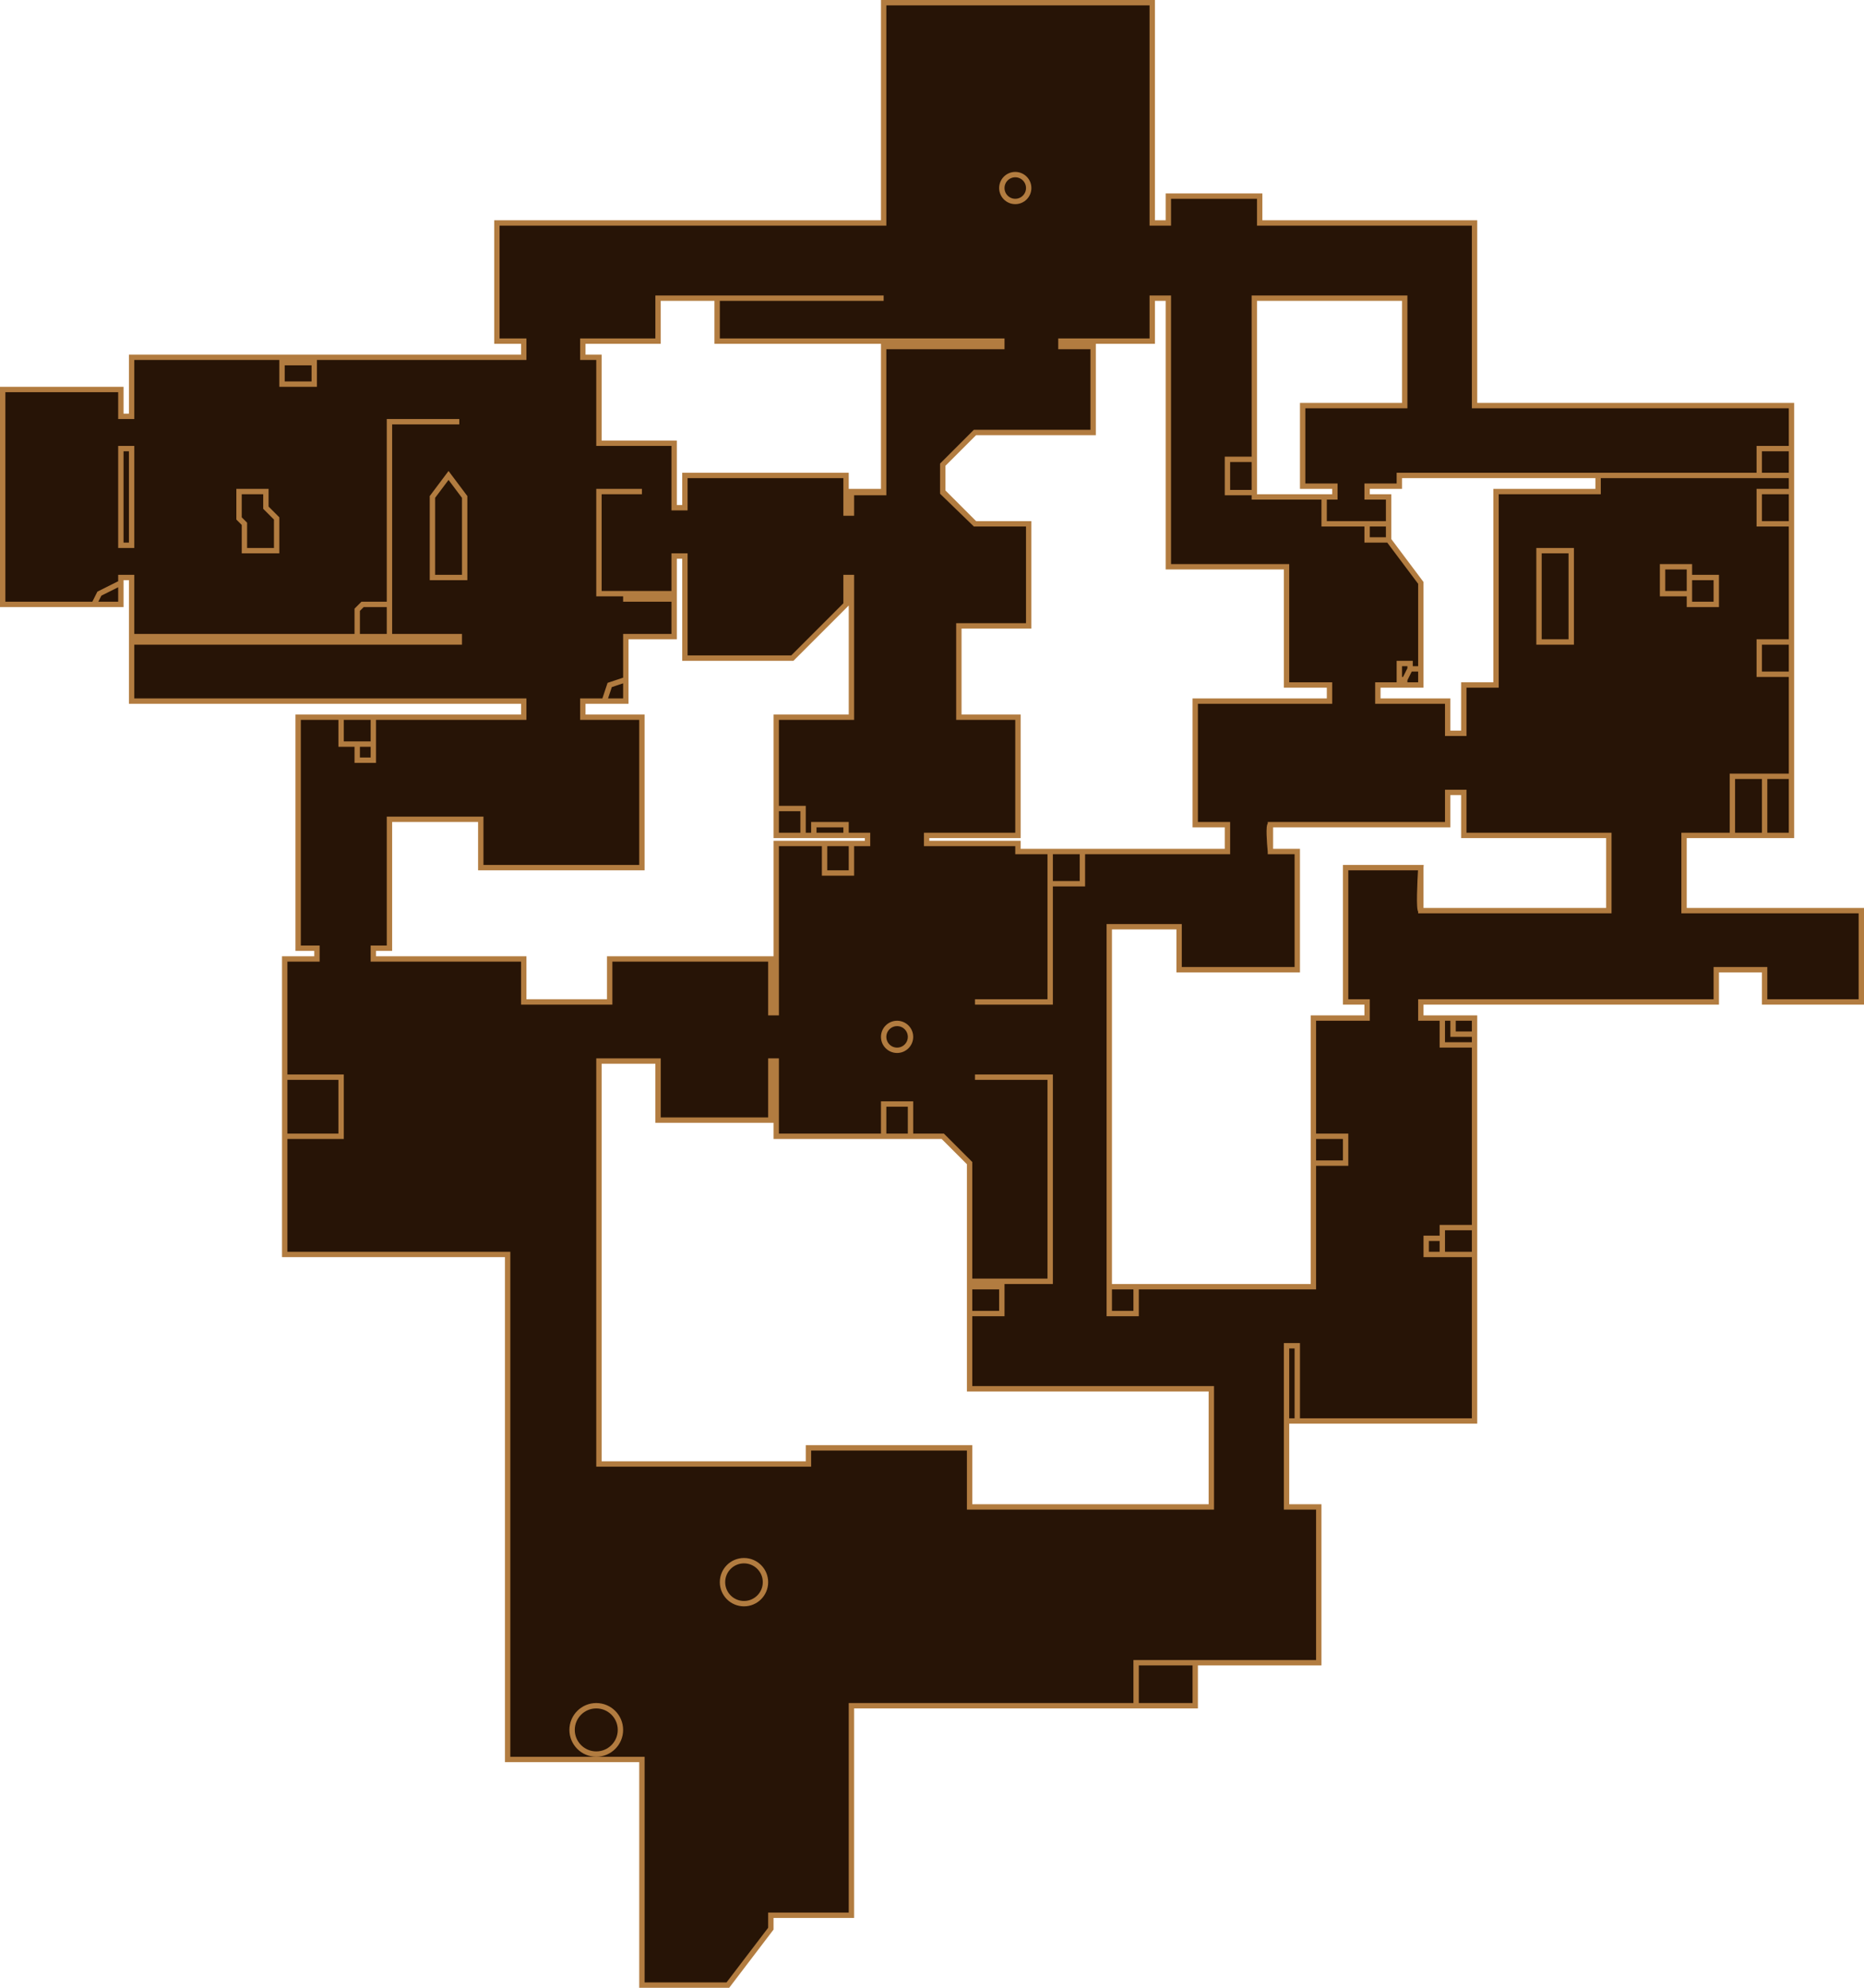 <svg width="347" height="370" viewBox="0 0 347 370" fill="none" xmlns="http://www.w3.org/2000/svg">
<path fill-rule="evenodd" clip-rule="evenodd" d="M59 178.5H53V200.5V211.5V233.5H94.5V327.5H119.5V369.5H135.5L143.5 359V356.5H158.5V317.5H211.5H222.5V309.5H245.5V280.5H239.5V264.5H241.5H274.5V233.5V228.5V194.5V192.5V189.5H271.5H270.5H268.5H264.5V186.5H319.5V180.5H328.5V186.5H346.5V169.5H313.5V155.5H322.5H328.5H333.5V144.5V125.5V119.5V97.5V91.5V88.5V83.5V75.5H274.5V41.5H234.5V36.5H217.5V41.5H214.5V0.5H164.5V41.5H92.5V63.5H97.5V66.5H24.5V77.5H22.5V72.5H0.5V112.5H17.5H22.5V108.5V107.5H24.5V118.5V119.5V130.5H97.5V133.5H69.5H63.5H55.5V176.5H59V178.5ZM233.5 55.5V92.5H248.5V90.5H242.5V75.5H261.5V55.5H233.5ZM272.5 127.5V136.5H269.5V130.5H256.5V127.5H264.5V108.5L258.5 100.5V92.5H254.5V90.5H260.5V88.5H297.5V91.5H278.5V127.5H272.5ZM69.5 176.5V178.5H97.5V186.5H113.5V178.5H144.5V157H161.5V155.5H144.5V133.5H158.5V111.5L147.5 122.5H127.5V103.5H125.5V118.5H116.5V130.5H108.5V133.5H119.5V161.5H89.5V152.5H72.5V176.5H69.5ZM111.5 197.5V272.5H150.5V269.5H180.5V280.5H225.5V258.5H180.5V216.5L175.5 211.5H144.5V208.5H122.5V197.5H111.5ZM206.5 239.5V172.5H219.5V180.5H241.5V158.5H236.5C236.333 156.833 236.1 153.5 236.5 153.5H269.5V147.5H272.5V155.5H299.5V169.5H264.5V161.5H250.5V186.5H254.5V189.5H244.5V239.5H206.5ZM189.5 157H172.5V155.5H189.5V133.5H178.5V116.5H191.5V97.5H181.5L175.5 91.5V86.5L181.5 80.5H203.5V63.5H214.5V55.5H217.5V105.5H239.5V127.5H247.5V130.5H222.5V153.5H228.5V158.5H189.5V157ZM122.5 63.5V55.5H133.5V63.5H164.5V91.5H157.5V88.5H127.5V94.5H125.5V82.5H111.5V66.5H108.5V63.5H122.5Z" fill="#271406"/>
<path d="M53 178.5V178H52.5V178.5H53ZM59 178.5V179H59.5V178.5H59ZM53 233.5H52.5V234H53V233.5ZM94.5 233.5H95V233H94.5V233.5ZM94.5 327.5H94V328H94.5V327.5ZM119.5 327.5H120V327H119.5V327.5ZM119.5 369.5H119V370H119.5V369.5ZM135.5 369.5V370H135.748L135.898 369.803L135.5 369.5ZM143.5 359L143.898 359.303L144 359.169V359H143.5ZM143.5 356.5V356H143V356.5H143.5ZM158.5 356.5V357H159V356.5H158.5ZM158.5 317.5V317H158V317.5H158.5ZM222.5 317.5V318H223V317.5H222.5ZM222.5 309.5V309H222V309.5H222.5ZM245.5 309.5V310H246V309.5H245.5ZM245.5 280.5H246V280H245.5V280.5ZM239.5 280.5H239V281H239.5V280.5ZM239.5 264.5V264H239V264.5H239.5ZM274.5 264.5V265H275V264.5H274.5ZM274.5 189.5H275V189H274.5V189.5ZM264.5 189.5H264V190H264.5V189.5ZM264.5 186.5V186H264V186.5H264.5ZM319.5 186.5V187H320V186.5H319.5ZM319.5 180.5V180H319V180.5H319.5ZM328.5 180.5H329V180H328.5V180.5ZM328.5 186.5H328V187H328.5V186.5ZM346.5 186.5V187H347V186.5H346.5ZM346.5 169.5H347V169H346.5V169.5ZM313.5 169.5H313V170H313.5V169.5ZM313.5 155.5V155H313V155.5H313.5ZM333.5 155.5V156H334V155.5H333.5ZM333.5 75.5H334V75H333.5V75.5ZM274.5 75.5H274V76H274.5V75.5ZM274.5 41.5H275V41H274.5V41.5ZM234.5 41.5H234V42H234.5V41.5ZM234.5 36.5H235V36H234.5V36.5ZM217.5 36.5V36H217V36.5H217.5ZM217.5 41.5V42H218V41.5H217.5ZM214.5 41.5H214V42H214.5V41.5ZM214.5 0.5H215V0H214.5V0.5ZM164.5 0.5V0H164V0.5H164.5ZM164.5 41.5V42H165V41.5H164.5ZM92.5 41.5V41H92V41.5H92.5ZM92.5 63.5H92V64H92.5V63.5ZM97.5 63.5H98V63H97.5V63.5ZM97.5 66.5V67H98V66.5H97.5ZM24.5 66.5V66H24V66.5H24.5ZM24.5 77.5V78H25V77.5H24.5ZM22.5 77.5H22V78H22.5V77.5ZM22.5 72.5H23V72H22.5V72.5ZM0.5 72.5V72H0V72.5H0.5ZM0.5 112.5H0V113H0.5V112.5ZM22.5 112.5V113H23V112.5H22.5ZM22.5 107.5V107H22V107.5H22.5ZM24.5 107.5H25V107H24.5V107.5ZM24.5 130.5H24V131H24.5V130.5ZM97.5 130.5H98V130H97.5V130.5ZM97.5 133.5V134H98V133.5H97.5ZM55.5 133.5V133H55V133.5H55.5ZM55.5 176.5H55V177H55.5V176.5ZM59 176.5H59.5V176H59V176.5ZM233.5 92.5H233V93H233.5V92.5ZM233.5 55.5V55H233V55.5H233.5ZM248.5 92.5V93H249V92.5H248.5ZM248.5 90.5H249V90H248.5V90.5ZM242.5 90.5H242V91H242.5V90.5ZM242.5 75.5V75H242V75.5H242.5ZM261.5 75.5V76H262V75.5H261.5ZM261.5 55.5H262V55H261.5V55.5ZM272.5 136.5V137H273V136.5H272.5ZM272.5 127.5V127H272V127.5H272.5ZM269.5 136.5H269V137H269.5V136.5ZM269.5 130.5H270V130H269.5V130.5ZM256.5 130.5H256V131H256.5V130.5ZM256.5 127.5V127H256V127.5H256.5ZM264.5 127.5V128H265V127.5H264.5ZM264.5 108.5H265V108.333L264.9 108.2L264.5 108.5ZM258.5 100.5H258V100.667L258.1 100.8L258.5 100.5ZM258.5 92.5H259V92H258.5V92.5ZM254.5 92.5H254V93H254.5V92.5ZM254.5 90.5V90H254V90.5H254.5ZM260.5 90.5V91H261V90.5H260.5ZM260.5 88.5V88H260V88.5H260.5ZM297.5 88.5H298V88H297.5V88.5ZM297.5 91.5V92H298V91.5H297.5ZM278.5 91.5V91H278V91.5H278.5ZM278.5 127.5V128H279V127.5H278.5ZM69.5 178.5H69V179H69.5V178.5ZM69.5 176.5V176H69V176.5H69.5ZM97.5 178.5H98V178H97.5V178.5ZM97.5 186.5H97V187H97.5V186.5ZM113.5 186.5V187H114V186.5H113.5ZM113.5 178.5V178H113V178.5H113.5ZM144.5 178.5V179H145V178.5H144.5ZM144.5 157V156.5H144V157H144.5ZM161.5 157V157.5H162V157H161.5ZM161.5 155.5H162V155H161.5V155.5ZM144.5 155.5H144V156H144.5V155.5ZM144.5 133.5V133H144V133.5H144.5ZM158.5 133.5V134H159V133.5H158.5ZM158.5 111.5H159V110.293L158.146 111.146L158.5 111.5ZM147.5 122.5V123H147.707L147.854 122.854L147.5 122.5ZM127.5 122.5H127V123H127.5V122.5ZM127.5 103.5H128V103H127.5V103.5ZM125.5 103.5V103H125V103.5H125.5ZM125.5 118.5V119H126V118.5H125.5ZM116.5 118.5V118H116V118.5H116.5ZM116.5 130.5V131H117V130.5H116.5ZM108.5 130.5V130H108V130.5H108.5ZM108.5 133.5H108V134H108.5V133.5ZM119.5 133.5H120V133H119.5V133.5ZM119.5 161.5V162H120V161.5H119.5ZM89.5 161.5H89V162H89.5V161.5ZM89.5 152.5H90V152H89.5V152.5ZM72.5 152.5V152H72V152.5H72.5ZM72.5 176.5V177H73V176.5H72.5ZM111.5 272.5H111V273H111.5V272.5ZM111.5 197.5V197H111V197.5H111.5ZM150.5 272.5V273H151V272.5H150.5ZM150.5 269.5V269H150V269.5H150.5ZM180.5 269.5H181V269H180.5V269.5ZM180.5 280.5H180V281H180.5V280.5ZM225.5 280.5V281H226V280.5H225.5ZM225.5 258.5H226V258H225.5V258.5ZM180.5 258.5H180V259H180.5V258.5ZM180.5 216.5H181V216.293L180.854 216.146L180.5 216.5ZM175.5 211.5L175.854 211.146L175.707 211H175.5V211.5ZM144.5 211.5H144V212H144.5V211.5ZM144.5 208.5H145V208H144.5V208.5ZM122.5 208.5H122V209H122.5V208.5ZM122.5 197.5H123V197H122.5V197.5ZM206.5 172.5V172H206V172.5H206.5ZM206.5 239.5H206V240H206.5V239.5ZM219.5 172.5H220V172H219.5V172.5ZM219.5 180.5H219V181H219.5V180.5ZM241.5 180.5V181H242V180.5H241.5ZM241.5 158.5H242V158H241.5V158.5ZM236.5 158.5L236.002 158.55L236.048 159H236.5V158.5ZM269.5 153.5V154H270V153.5H269.5ZM269.5 147.5V147H269V147.5H269.5ZM272.5 147.5H273V147H272.5V147.5ZM272.5 155.5H272V156H272.5V155.5ZM299.5 155.5H300V155H299.5V155.5ZM299.5 169.5V170H300V169.5H299.5ZM264.5 169.5H264V170H264.5V169.5ZM264.5 161.5H265V161H264.5V161.5ZM250.5 161.5V161H250V161.5H250.5ZM250.5 186.5H250V187H250.5V186.5ZM254.5 186.5H255V186H254.5V186.5ZM254.5 189.5V190H255V189.5H254.5ZM244.5 189.5V189H244V189.5H244.5ZM244.5 239.5V240H245V239.5H244.5ZM172.5 157H172V157.5H172.5V157ZM189.5 157H190V156.5H189.5V157ZM172.5 155.5V155H172V155.5H172.5ZM189.5 155.5V156H190V155.5H189.5ZM189.5 133.5H190V133H189.5V133.5ZM178.5 133.5H178V134H178.5V133.5ZM178.5 116.5V116H178V116.5H178.5ZM191.5 116.5V117H192V116.5H191.5ZM191.5 97.5H192V97H191.5V97.5ZM181.5 97.5L181.146 97.854L181.293 98H181.5V97.5ZM175.5 91.5H175V91.707L175.146 91.854L175.5 91.5ZM175.5 86.5L175.146 86.146L175 86.293V86.5H175.5ZM181.5 80.5V80H181.293L181.146 80.146L181.5 80.5ZM203.5 80.5V81H204V80.5H203.5ZM203.5 63.5V63H203V63.5H203.5ZM214.5 63.5V64H215V63.5H214.5ZM214.5 55.5V55H214V55.5H214.5ZM217.5 55.5H218V55H217.5V55.5ZM217.5 105.5H217V106H217.5V105.5ZM239.5 105.5H240V105H239.5V105.5ZM239.5 127.5H239V128H239.5V127.5ZM247.5 127.5H248V127H247.5V127.5ZM247.5 130.5V131H248V130.5H247.5ZM222.5 130.5V130H222V130.5H222.5ZM222.5 153.5H222V154H222.5V153.5ZM228.5 153.5H229V153H228.5V153.5ZM228.5 158.5V159H229V158.5H228.5ZM189.5 158.5H189V159H189.5V158.5ZM122.5 55.5V55H122V55.5H122.5ZM122.5 63.5V64H123V63.5H122.5ZM133.5 55.5H134V55H133.5V55.5ZM133.5 63.5H133V64H133.5V63.5ZM164.5 63.5H165V63H164.5V63.5ZM164.5 91.5V92H165V91.5H164.5ZM157.5 91.5H157V92H157.5V91.5ZM157.5 88.5H158V88H157.5V88.5ZM127.5 88.5V88H127V88.5H127.5ZM127.5 94.5V95H128V94.5H127.5ZM125.5 94.5H125V95H125.5V94.5ZM125.5 82.5H126V82H125.5V82.5ZM111.5 82.5H111V83H111.5V82.5ZM111.5 66.5H112V66H111.5V66.5ZM108.5 66.5H108V67H108.5V66.5ZM108.5 63.5V63H108V63.5H108.5ZM180.5 280.5H180V281H180.5V280.5ZM180.5 269.5H181V269H180.5V269.5ZM150.5 269.5V269H150V269.5H150.5ZM150.5 272.5V273H151V272.5H150.5ZM111.5 272.5H111V273H111.5V272.5ZM111.5 197.5V197H111V197.5H111.5ZM122.5 197.5H123V197H122.5V197.5ZM122.5 208.5H122V209H122.5V208.5ZM143.5 208.5V209H144V208.5H143.5ZM143.5 197.5V197H143V197.5H143.5ZM144.5 197.5H145V197H144.5V197.5ZM144.5 211.5H144V212H144.5V211.5ZM175.5 211.5L175.854 211.146L175.707 211H175.5V211.5ZM180.5 216.5H181V216.293L180.854 216.146L180.5 216.5ZM180.5 258.5H180V259H180.5V258.5ZM225.5 258.5H226V258H225.5V258.5ZM225.5 280.5V281H226V280.5H225.5ZM239.5 250.5V250H239V250.5H239.5ZM241.5 250.5H242V250H241.5V250.5ZM63.5 200.5H64V200H63.5V200.5ZM63.5 211.5V212H64V211.5H63.5ZM164.5 205.5V205H164V205.5H164.5ZM169.5 205.5H170V205H169.5V205.5ZM195.5 238.5V239H196V238.5H195.5ZM195.5 200.5H196V200H195.5V200.5ZM195.5 186.5V187H196V186.5H195.5ZM228.5 158.5V159H229V158.5H228.5ZM228.5 153.5H229V153H228.5V153.5ZM222.5 153.5H222V154H222.5V153.5ZM222.5 130.5V130H222V130.5H222.5ZM247.5 130.5V131H248V130.5H247.5ZM247.5 127.5H248V127H247.5V127.5ZM239.5 127.5H239V128H239.5V127.5ZM239.5 105.5H240V105H239.5V105.5ZM217.5 105.5H217V106H217.5V105.5ZM217.5 55.5H218V55H217.5V55.5ZM214.5 55.5V55H214V55.5H214.5ZM214.5 63.5V64H215V63.5H214.5ZM197.5 63.5V63H197V63.5H197.5ZM197.5 64.5H197V65H197.5V64.5ZM203.5 64.5H204V64H203.5V64.5ZM203.5 80.5V81H204V80.5H203.5ZM181.5 80.5V80H181.293L181.146 80.146L181.5 80.5ZM175.5 86.5L175.146 86.146L175 86.293V86.5H175.5ZM175.5 91.689H175V91.901L175.152 92.049L175.5 91.689ZM181.5 97.5L181.152 97.859L181.298 98H181.5V97.5ZM191.5 97.5H192V97H191.5V97.5ZM191.5 116.5V117H192V116.5H191.5ZM178.5 116.5V116H178V116.5H178.5ZM178.5 133.5H178V134H178.5V133.5ZM189.5 133.5H190V133H189.5V133.5ZM189.5 155.5V156H190V155.5H189.5ZM172.5 155.5V155H172V155.5H172.5ZM172.5 157H172V157.5H172.5V157ZM189.5 157H190V156.5H189.5V157ZM189.5 158.5H189V159H189.5V158.5ZM186.5 64.5V65H187V64.5H186.5ZM186.5 63.5H187V63H186.5V63.5ZM133.5 63.5H133V64H133.5V63.5ZM122.5 55.5V55H122V55.5H122.5ZM122.5 63.5V64H123V63.5H122.5ZM108.5 63.5V63H108V63.5H108.5ZM108.5 66.5H108V67H108.5V66.5ZM111.5 66.5H112V66H111.5V66.5ZM111.5 82.5H111V83H111.5V82.5ZM125.5 82.5H126V82H125.5V82.5ZM125.5 94.5H125V95H125.5V94.5ZM127.5 94.5V95H128V94.5H127.5ZM127.5 88.5V88H127V88.5H127.5ZM157.5 88.5H158V88H157.5V88.5ZM157.5 95.5H157V96H157.5V95.5ZM158.5 95.5V96H159V95.5H158.5ZM158.5 91.689V91.189H158V91.689H158.5ZM164.5 91.689V92.189H165V91.689H164.5ZM164.5 64.5V64H164V64.5H164.5ZM111.5 91.5V91H111V91.5H111.5ZM111.5 110.5H111V111H111.5V110.5ZM125.5 103.5V103H125V103.5H125.5ZM127.5 103.5H128V103H127.5V103.5ZM127.5 122.5H127V123H127.5V122.5ZM147.5 122.5V123H147.707L147.854 122.854L147.5 122.5ZM157.5 112.5L157.854 112.854L158 112.707V112.5H157.5ZM157.5 107.5V107H157V107.5H157.5ZM158.5 107.5H159V107H158.5V107.5ZM158.5 133.5V134H159V133.5H158.5ZM144.5 133.5V133H144V133.5H144.5ZM161.5 155.5H162V155H161.5V155.5ZM161.5 157V157.5H162V157H161.5ZM144.5 157V156.5H144V157H144.5ZM144.5 188.5V189H145V188.5H144.5ZM143.5 188.5H143V189H143.5V188.5ZM143.5 178.5H144V178H143.5V178.5ZM113.5 178.5V178H113V178.5H113.5ZM113.5 186.5V187H114V186.5H113.5ZM97.5 186.5H97V187H97.5V186.5ZM97.5 178.5H98V178H97.5V178.5ZM69.5 178.5H69V179H69.5V178.5ZM69.5 176.5V176H69V176.5H69.5ZM72.5 176.5V177H73V176.5H72.5ZM72.5 152.5V152H72V152.5H72.5ZM89.5 152.5H90V152H89.5V152.5ZM89.5 161.5H89V162H89.5V161.5ZM119.5 161.5V162H120V161.5H119.5ZM119.5 133.5H120V133H119.5V133.5ZM108.5 133.5H108V134H108.5V133.5ZM108.5 130.5V130H108V130.5H108.5ZM116.5 118.5V118H116V118.5H116.5ZM125.5 118.5V119H126V118.5H125.5ZM244.5 189.5V189H244V189.5H244.5ZM254.5 189.5V190H255V189.5H254.5ZM254.5 186.5H255V186H254.5V186.5ZM250.5 186.5H250V187H250.5V186.5ZM250.5 161.5V161H250V161.5H250.5ZM264.5 161.5L264.999 161.531L265.032 161H264.5V161.5ZM299.5 169.5V170H300V169.5H299.5ZM299.5 155.5H300V155H299.5V155.5ZM272.5 155.5H272V156H272.5V155.5ZM272.5 147.5H273V147H272.5V147.5ZM269.5 147.5V147H269V147.5H269.5ZM269.5 153.5V154H270V153.5H269.5ZM236.5 153.5V153H236V153.5H236.5ZM236.5 158.5H236V159H236.5V158.5ZM241.5 158.5H242V158H241.5V158.5ZM241.5 180.5V181H242V180.5H241.5ZM219.5 180.5H219V181H219.5V180.5ZM219.5 172.5H220V172H219.5V172.5ZM206.5 172.5V172H206V172.5H206.5ZM24.5 83.5H25V83H24.5V83.5ZM22.5 83.5V83H22V83.5H22.5ZM22.5 101.5H22V102H22.5V101.5ZM24.5 101.5V102H25V101.5H24.5ZM52.5 67.5V67H52V67.5H52.5ZM52.5 71.5H52V72H52.5V71.5ZM58.5 71.5V72H59V71.5H58.5ZM58.5 67.5H59V67H58.5V67.5ZM44.5 91.5V91H44V91.5H44.5ZM49.5 91.5H50V91H49.5V91.5ZM49.5 94.5H49V94.707L49.146 94.854L49.5 94.5ZM51.5 96.5H52V96.293L51.854 96.146L51.5 96.5ZM51.5 102.5V103H52V102.5H51.5ZM45.5 102.5H45V103H45.5V102.5ZM45.5 97.5H46V97.293L45.854 97.146L45.5 97.5ZM44.5 96.5H44V96.707L44.146 96.854L44.5 96.5ZM85.5 118.5H86V118H85.5V118.5ZM85.5 119.5V120H86V119.5H85.5ZM72.5 78.5V78H72V78.5H72.5ZM67.5 112.5V112H67.293L67.146 112.146L67.5 112.5ZM66.5 113.5L66.146 113.146L66 113.293V113.5H66.5ZM86.5 107.5V108H87V107.5H86.5ZM86.5 92.5H87V92.333L86.9 92.2L86.5 92.5ZM83.5 88.5L83.9 88.2L83.5 87.667L83.1 88.2L83.5 88.5ZM80.5 92.5L80.1 92.2L80 92.333V92.5H80.5ZM80.5 107.5H80V108H80.5V107.5ZM63.5 138.5H63V139H63.5V138.5ZM66.5 141.5H66V142H66.5V141.5ZM69.5 141.5V142H70V141.5H69.5ZM186.5 244.5V245H187V244.5H186.5ZM186.5 239.5H187V239H186.5V239.5ZM206.5 244.5H206V245H206.5V244.5ZM211.5 244.5V245H212V244.5H211.5ZM244.5 239.5V240H245V239.5H244.5ZM268.5 228.5V228H268V228.5H268.5ZM211.5 309.5V309H211V309.5H211.5ZM327.5 91.5V91H327V91.5H327.5ZM327.5 97.5H327V98H327.5V97.5ZM327.5 83.5V83H327V83.5H327.5ZM327.5 119.5V119H327V119.5H327.5ZM327.5 125.5H327V126H327.5V125.5ZM322.5 144.5V144H322V144.5H322.5ZM309.5 105.5V105H309V105.5H309.5ZM309.5 110.5H309V111H309.5V110.5ZM314.5 105.5H315V105H314.5V105.5ZM319.5 107.5H320V107H319.5V107.5ZM319.5 112.5V113H320V112.5H319.5ZM314.5 112.5H314V113H314.5V112.5ZM286.5 102.5V102H286V102.5H286.5ZM292.5 102.5H293V102H292.5V102.5ZM292.5 119.5V120H293V119.5H292.5ZM286.5 119.5H286V120H286.5V119.5ZM201.5 164.5V165H202V164.5H201.5ZM246.5 97.5H246V98H246.5V97.5ZM254.5 100.5H254V101H254.5V100.5ZM228.5 85.5V85H228V85.5H228.5ZM228.5 91.689H228V92.189H228.5V91.689ZM116.5 130.5V131H117V130.5H116.5ZM113.5 127.5L113.342 127.026L113.105 127.105L113.026 127.342L113.5 127.5ZM144.5 155.5H144V156H144.5V155.5ZM149.5 150.5H150V150H149.5V150.5ZM153.5 162.5H153V163H153.5V162.5ZM158.5 162.5V163H159V162.5H158.5ZM151.5 153.5V153H151V153.5H151.5ZM157.5 153.5H158V153H157.5V153.5ZM18.5 110.5L18.276 110.053L18.127 110.127L18.053 110.276L18.5 110.5ZM260.5 126.5H260V127H260.5V126.5ZM260.5 123.5V123H260V123.5H260.5ZM262.5 123.5H263V123H262.5V123.5ZM269.5 136.5H269V137H269.5V136.5ZM269.5 130.5H270V130H269.5V130.5ZM256.5 130.5H256V131H256.5V130.5ZM256.5 127.5V127H256V127.5H256.5ZM264.5 127.5V128H265V127.5H264.5ZM264.5 108.5H265V108.333L264.9 108.2L264.5 108.5ZM258.5 92.5H259V92H258.5V92.5ZM254.5 92.5H254V93H254.5V92.5ZM254.5 90.5V90H254V90.5H254.5ZM260.5 90.5V91H261V90.5H260.5ZM260.5 88.5V88H260V88.5H260.5ZM297.5 91.5V92H298V91.5H297.5ZM278.5 91.5V91H278V91.5H278.5ZM278.5 127.5V128H279V127.5H278.5ZM272.5 127.5V127H272V127.5H272.5ZM272.5 136.5V137H273V136.5H272.5ZM248.5 92.5V93H249V92.5H248.5ZM233.5 92.5H233V93H233.5V92.5ZM233.5 55.5V55H233V55.5H233.5ZM261.5 55.5H262V55H261.5V55.5ZM261.5 75.5V76H262V75.5H261.5ZM242.5 75.5V75H242V75.5H242.5ZM242.5 90.5H242V91H242.5V90.5ZM248.5 90.5H249V90H248.5V90.5ZM268.5 194.5H268V195H268.5V194.5ZM270.5 192.5H270V193H270.5V192.5ZM250.5 211.5H251V211H250.5V211.5ZM250.5 216.5V217H251V216.5H250.5ZM265.5 230.5V230H265V230.5H265.5ZM265.5 233.5H265V234H265.5V233.5ZM53 179H59V178H53V179ZM53.5 200.5V178.5H52.5V200.5H53.5ZM53.5 211.5V200.5H52.5V211.5H53.5ZM53.5 233.5V211.5H52.5V233.5H53.5ZM94.5 233H53V234H94.5V233ZM95 327.5V233.5H94V327.5H95ZM119.5 327H94.5V328H119.5V327ZM120 369.5V327.5H119V369.5H120ZM135.5 369H119.5V370H135.5V369ZM143.102 358.697L135.102 369.197L135.898 369.803L143.898 359.303L143.102 358.697ZM143 356.5V359H144V356.5H143ZM158.5 356H143.5V357H158.5V356ZM158 317.5V356.5H159V317.5H158ZM211.5 317H158.5V318H211.5V317ZM222.5 317H211.5V318H222.5V317ZM222 309.5V317.5H223V309.5H222ZM245.5 309H222.5V310H245.5V309ZM245 280.5V309.5H246V280.5H245ZM239.5 281H245.5V280H239.5V281ZM239 264.5V280.5H240V264.5H239ZM241.5 264H239.5V265H241.5V264ZM274.5 264H241.5V265H274.5V264ZM274 233.5V264.5H275V233.5H274ZM274 228.5V233.5H275V228.5H274ZM274 194.5V228.5H275V194.5H274ZM274 192.5V194.5H275V192.5H274ZM274 189.5V192.5H275V189.5H274ZM271.5 190H274.5V189H271.5V190ZM270.5 190H271.5V189H270.5V190ZM268.5 190H270.5V189H268.5V190ZM264.5 190H268.5V189H264.5V190ZM264 186.5V189.5H265V186.5H264ZM319.5 186H264.5V187H319.5V186ZM319 180.5V186.5H320V180.5H319ZM328.5 180H319.5V181H328.5V180ZM329 186.5V180.5H328V186.5H329ZM346.5 186H328.5V187H346.5V186ZM346 169.5V186.5H347V169.5H346ZM313.5 170H346.5V169H313.5V170ZM313 155.5V169.5H314V155.5H313ZM322.5 155H313.5V156H322.5V155ZM328.5 155H322.5V156H328.5V155ZM333.5 155H328.5V156H333.5V155ZM333 144.5V155.5H334V144.5H333ZM333 125.5V144.5H334V125.5H333ZM333 119.5V125.5H334V119.5H333ZM333 97.5V119.5H334V97.5H333ZM333 91.5V97.5H334V91.5H333ZM333 88.5V91.5H334V88.5H333ZM333 83.5V88.5H334V83.5H333ZM333 75.5V83.5H334V75.5H333ZM274.5 76H333.5V75H274.5V76ZM274 41.5V75.5H275V41.5H274ZM234.5 42H274.5V41H234.5V42ZM234 36.5V41.5H235V36.5H234ZM217.5 37H234.5V36H217.5V37ZM218 41.5V36.5H217V41.5H218ZM214.5 42H217.5V41H214.5V42ZM214 0.5V41.5H215V0.5H214ZM164.5 1H214.5V0H164.5V1ZM165 41.5V0.5H164V41.5H165ZM92.5 42H164.5V41H92.5V42ZM93 63.5V41.5H92V63.5H93ZM97.5 63H92.5V64H97.5V63ZM98 66.5V63.5H97V66.5H98ZM24.5 67H97.5V66H24.5V67ZM25 77.5V66.5H24V77.5H25ZM22.5 78H24.5V77H22.5V78ZM22 72.5V77.5H23V72.5H22ZM0.5 73H22.5V72H0.5V73ZM1 112.5V72.5H0V112.5H1ZM17.5 112H0.5V113H17.5V112ZM22.5 112H17.5V113H22.5V112ZM22 108.5V112.5H23V108.5H22ZM22 107.5V108.5H23V107.5H22ZM24.5 107H22.5V108H24.5V107ZM25 118.5V107.5H24V118.5H25ZM25 119.5V118.5H24V119.5H25ZM25 130.5V119.5H24V130.5H25ZM97.5 130H24.5V131H97.5V130ZM98 133.5V130.5H97V133.5H98ZM69.5 134H97.5V133H69.5V134ZM63.5 134H69.5V133H63.5V134ZM55.5 134H63.5V133H55.5V134ZM56 176.5V133.5H55V176.5H56ZM59 176H55.5V177H59V176ZM59.5 178.5V176.5H58.5V178.5H59.5ZM234 92.5V55.5H233V92.5H234ZM248.5 92H233.5V93H248.5V92ZM248 90.5V92.5H249V90.5H248ZM242.5 91H248.5V90H242.5V91ZM242 75.5V90.5H243V75.5H242ZM261.5 75H242.5V76H261.5V75ZM261 55.5V75.5H262V55.5H261ZM233.5 56H261.5V55H233.5V56ZM273 136.5V127.5H272V136.5H273ZM269.5 137H272.5V136H269.5V137ZM269 130.5V136.5H270V130.5H269ZM256.5 131H269.5V130H256.5V131ZM256 127.5V130.5H257V127.5H256ZM264.5 127H256.5V128H264.5V127ZM264 108.5V127.5H265V108.5H264ZM258.1 100.8L264.1 108.8L264.9 108.2L258.9 100.2L258.1 100.8ZM258 92.5V100.5H259V92.5H258ZM254.5 93H258.5V92H254.5V93ZM254 90.5V92.5H255V90.5H254ZM260.5 90H254.5V91H260.5V90ZM260 88.5V90.5H261V88.5H260ZM297.5 88H260.5V89H297.5V88ZM298 91.5V88.5H297V91.5H298ZM278.5 92H297.5V91H278.5V92ZM279 127.5V91.5H278V127.5H279ZM272.5 128H278.5V127H272.5V128ZM70 178.5V176.5H69V178.5H70ZM97.5 178H69.5V179H97.5V178ZM98 186.5V178.5H97V186.5H98ZM113.5 186H97.5V187H113.5V186ZM113 178.5V186.5H114V178.5H113ZM144.5 178H113.5V179H144.5V178ZM144 157V178.5H145V157H144ZM161.5 156.5H144.5V157.5H161.5V156.5ZM161 155.5V157H162V155.5H161ZM144.5 156H161.5V155H144.5V156ZM144 133.5V155.5H145V133.5H144ZM158.5 133H144.5V134H158.5V133ZM158 111.5V133.5H159V111.5H158ZM147.854 122.854L158.854 111.854L158.146 111.146L147.146 122.146L147.854 122.854ZM127.5 123H147.5V122H127.5V123ZM127 103.5V122.5H128V103.5H127ZM125.5 104H127.5V103H125.5V104ZM126 118.5V103.5H125V118.5H126ZM116.5 119H125.5V118H116.5V119ZM117 130.5V118.5H116V130.5H117ZM108.5 131H116.5V130H108.5V131ZM109 133.5V130.5H108V133.5H109ZM119.5 133H108.5V134H119.5V133ZM120 161.5V133.5H119V161.5H120ZM89.5 162H119.5V161H89.5V162ZM89 152.5V161.5H90V152.5H89ZM72.5 153H89.5V152H72.5V153ZM73 176.5V152.5H72V176.5H73ZM69.5 177H72.5V176H69.5V177ZM112 272.5V197.5H111V272.5H112ZM150.5 272H111.5V273H150.5V272ZM150 269.5V272.5H151V269.5H150ZM180.5 269H150.5V270H180.5V269ZM181 280.5V269.5H180V280.5H181ZM225.5 280H180.5V281H225.5V280ZM225 258.5V280.5H226V258.5H225ZM180.5 259H225.5V258H180.5V259ZM180 216.5V258.5H181V216.5H180ZM175.146 211.854L180.146 216.854L180.854 216.146L175.854 211.146L175.146 211.854ZM144.5 212H175.5V211H144.5V212ZM144 208.5V211.5H145V208.5H144ZM122.5 209H144.5V208H122.5V209ZM122 197.5V208.5H123V197.5H122ZM111.5 198H122.5V197H111.5V198ZM206 172.5V239.5H207V172.5H206ZM219.5 172H206.5V173H219.5V172ZM220 180.5V172.5H219V180.5H220ZM241.5 180H219.5V181H241.5V180ZM241 158.5V180.5H242V158.5H241ZM236.5 159H241.5V158H236.5V159ZM236.5 153C236.277 153 236.125 153.123 236.045 153.222C235.97 153.314 235.928 153.415 235.904 153.488C235.854 153.638 235.827 153.82 235.81 154C235.775 154.37 235.773 154.863 235.788 155.389C235.817 156.447 235.919 157.71 236.002 158.55L236.998 158.45C236.915 157.623 236.816 156.386 236.787 155.361C236.773 154.845 236.777 154.401 236.806 154.094C236.821 153.935 236.839 153.844 236.852 153.805C236.86 153.783 236.854 153.811 236.82 153.854C236.78 153.903 236.673 154 236.5 154V153ZM269.5 153H236.5V154H269.5V153ZM269 147.5V153.5H270V147.5H269ZM272.5 147H269.5V148H272.5V147ZM273 155.5V147.5H272V155.5H273ZM299.5 155H272.5V156H299.5V155ZM300 169.5V155.5H299V169.5H300ZM264.5 170H299.5V169H264.5V170ZM264 161.5V169.5H265V161.5H264ZM250.5 162H264.5V161H250.5V162ZM251 186.5V161.5H250V186.5H251ZM254.5 186H250.5V187H254.5V186ZM255 189.5V186.5H254V189.5H255ZM244.5 190H254.5V189H244.5V190ZM245 239.5V189.5H244V239.5H245ZM206.5 240H244.5V239H206.5V240ZM172.5 157.5H189.5V156.5H172.5V157.5ZM172 155.5V157H173V155.5H172ZM189.5 155H172.5V156H189.5V155ZM189 133.5V155.5H190V133.5H189ZM178.5 134H189.5V133H178.5V134ZM178 116.5V133.5H179V116.5H178ZM191.5 116H178.5V117H191.5V116ZM191 97.5V116.5H192V97.5H191ZM181.5 98H191.5V97H181.5V98ZM175.146 91.854L181.146 97.854L181.854 97.146L175.854 91.146L175.146 91.854ZM175 86.5V91.5H176V86.5H175ZM181.146 80.146L175.146 86.146L175.854 86.854L181.854 80.854L181.146 80.146ZM203.5 80H181.5V81H203.5V80ZM203 63.5V80.5H204V63.5H203ZM214.5 63H203.5V64H214.5V63ZM214 55.5V63.5H215V55.5H214ZM217.5 55H214.5V56H217.5V55ZM218 105.5V55.5H217V105.5H218ZM239.5 105H217.5V106H239.5V105ZM240 127.5V105.5H239V127.5H240ZM247.5 127H239.5V128H247.5V127ZM248 130.5V127.5H247V130.5H248ZM222.5 131H247.5V130H222.5V131ZM223 153.5V130.5H222V153.5H223ZM228.5 153H222.5V154H228.5V153ZM229 158.5V153.5H228V158.5H229ZM189.5 159H228.5V158H189.5V159ZM189 157V158.5H190V157H189ZM122 55.5V63.5H123V55.5H122ZM133.5 55H122.5V56H133.5V55ZM134 63.5V55.5H133V63.5H134ZM164.5 63H133.5V64H164.5V63ZM165 91.5V63.5H164V91.5H165ZM157.5 92H164.5V91H157.5V92ZM157 88.5V91.5H158V88.5H157ZM127.5 89H157.5V88H127.5V89ZM128 94.5V88.5H127V94.5H128ZM125.5 95H127.5V94H125.5V95ZM125 82.5V94.5H126V82.5H125ZM111.5 83H125.5V82H111.5V83ZM111 66.5V82.5H112V66.5H111ZM108.5 67H111.5V66H108.5V67ZM108 63.5V66.5H109V63.5H108ZM122.5 63H108.5V64H122.5V63ZM181 280.5V269.5H180V280.5H181ZM180.5 269H150.5V270H180.5V269ZM150 269.5V272.5H151V269.5H150ZM150.5 272H111.5V273H150.5V272ZM112 272.5V197.5H111V272.5H112ZM111.5 198H122.5V197H111.5V198ZM122 197.5V208.5H123V197.5H122ZM122.5 209H143.5V208H122.5V209ZM144 208.5V197.5H143V208.5H144ZM143.5 198H144.5V197H143.5V198ZM144 197.5V211.5H145V197.5H144ZM175.146 211.854L180.146 216.854L180.854 216.146L175.854 211.146L175.146 211.854ZM180.5 259H225.5V258H180.5V259ZM225 258.5V280.5H226V258.5H225ZM225.5 280H180.5V281H225.5V280ZM240 264.5V250.5H239V264.5H240ZM239.5 251H241.5V250H239.5V251ZM241 250.5V264.5H242V250.5H241ZM53 201H63.5V200H53V201ZM63 200.5V211.5H64V200.5H63ZM63.5 211H53V212H63.5V211ZM144.5 212H164.5V211H144.5V212ZM165 211.5V205.5H164V211.5H165ZM164.5 206H169.5V205H164.5V206ZM164.5 212H169.5V211H164.5V212ZM169.5 212H175.5V211H169.5V212ZM169 205.5V211.5H170V205.5H169ZM180 216.5V238.5H181V216.5H180ZM180.5 239H195.5V238H180.5V239ZM196 238.5V200.5H195V238.5H196ZM195.5 200H181.5V201H195.5V200ZM181.5 187H195.5V186H181.5V187ZM229 158.5V153.5H228V158.5H229ZM228.5 153H222.5V154H228.5V153ZM223 153.5V130.5H222V153.5H223ZM222.5 131H247.5V130H222.5V131ZM248 130.5V127.5H247V130.5H248ZM247.5 127H239.5V128H247.5V127ZM240 127.5V105.5H239V127.5H240ZM239.5 105H217.5V106H239.5V105ZM218 105.5V55.5H217V105.5H218ZM217.5 55H214.5V56H217.5V55ZM214 55.5V63.5H215V55.5H214ZM214.5 63H197.5V64H214.5V63ZM197 63.5V64.5H198V63.5H197ZM197.5 65H203.5V64H197.5V65ZM203 64.5V80.5H204V64.5H203ZM203.5 80H181.5V81H203.5V80ZM181.146 80.146L175.146 86.146L175.854 86.854L181.854 80.854L181.146 80.146ZM175 86.5V91.689H176V86.5H175ZM175.152 92.049L181.152 97.859L181.848 97.141L175.848 91.33L175.152 92.049ZM181.5 98H191.5V97H181.5V98ZM191 97.5V116.5H192V97.5H191ZM191.5 116H178.5V117H191.5V116ZM178 116.5V133.5H179V116.5H178ZM178.5 134H189.5V133H178.5V134ZM189 133.5V155.5H190V133.5H189ZM189.5 155H172.5V156H189.5V155ZM172 155.5V157H173V155.5H172ZM172.5 157.5H189.5V156.5H172.5V157.5ZM189 157V158.5H190V157H189ZM189.5 159H195.5V158H189.5V159ZM187 64.5V63.5H186V64.5H187ZM186.5 63H133.5V64H186.5V63ZM134 63.5V55.5H133V63.5H134ZM133.5 56H164.5V55H133.5V56ZM133.5 55H122.5V56H133.5V55ZM122 55.5V63.5H123V55.5H122ZM122.5 63H108.5V64H122.5V63ZM108 63.5V66.5H109V63.5H108ZM108.5 67H111.5V66H108.5V67ZM111 66.5V82.5H112V66.5H111ZM111.5 83H125.5V82H111.5V83ZM125 82.5V94.5H126V82.5H125ZM125.5 95H127.5V94H125.5V95ZM128 94.5V88.5H127V94.5H128ZM127.5 89H157.5V88H127.5V89ZM157 88.5V95.5H158V88.5H157ZM157.5 96H158.5V95H157.5V96ZM159 95.5V91.689H158V95.5H159ZM158.5 92.189H164.5V91.189H158.5V92.189ZM165 91.689V64.5H164V91.689H165ZM164.5 65H186.5V64H164.5V65ZM119.5 91H111.5V92H119.5V91ZM111 91.5V110.5H112V91.5H111ZM111.5 111H124.5V110H111.5V111ZM124.5 111H125.5V110H124.5V111ZM126 110.5V103.5H125V110.5H126ZM125.5 104H127.5V103H125.5V104ZM127 103.5V122.5H128V103.5H127ZM127.5 123H147.5V122H127.5V123ZM147.854 122.854L157.854 112.854L157.146 112.146L147.146 122.146L147.854 122.854ZM158 112.5V107.5H157V112.5H158ZM157.5 108H158.5V107H157.5V108ZM158 107.5V133.5H159V107.5H158ZM158.5 133H144.5V134H158.5V133ZM161 155.5V157H162V155.5H161ZM144 157V188.5H145V157H144ZM144.5 188H143.5V189H144.5V188ZM144 188.5V178.5H143V188.5H144ZM143.5 178H113.5V179H143.5V178ZM113 178.5V186.5H114V178.5H113ZM113.5 186H97.5V187H113.5V186ZM98 186.5V178.5H97V186.5H98ZM97.5 178H69.5V179H97.5V178ZM70 178.5V176.5H69V178.5H70ZM69.5 177H72.5V176H69.5V177ZM73 176.5V152.5H72V176.5H73ZM72.5 153H89.5V152H72.5V153ZM89 152.5V161.5H90V152.5H89ZM89.5 162H119.5V161H89.5V162ZM120 161.5V133.5H119V161.5H120ZM119.5 133H108.5V134H119.5V133ZM109 133.5V130.5H108V133.5H109ZM116.5 119H125.5V118H116.5V119ZM244.5 190H254.5V189H244.5V190ZM255 189.5V186.5H254V189.5H255ZM254.5 186H250.5V187H254.5V186ZM251 186.5V161.5H250V186.5H251ZM250.5 162H264.5V161H250.5V162ZM264.001 161.469C263.917 162.806 263.817 164.814 263.788 166.491C263.773 167.328 263.776 168.093 263.809 168.654C263.825 168.931 263.85 169.18 263.889 169.368C263.908 169.458 263.936 169.567 263.987 169.666C264.018 169.727 264.166 170 264.5 170V169C264.639 169 264.742 169.062 264.799 169.113C264.85 169.159 264.873 169.203 264.878 169.213C264.888 169.232 264.881 169.225 264.868 169.163C264.844 169.049 264.822 168.861 264.807 168.596C264.776 168.074 264.773 167.339 264.787 166.509C264.816 164.852 264.916 162.86 264.999 161.531L264.001 161.469ZM264.5 170H299.5V169H264.5V170ZM300 169.5V155.5H299V169.5H300ZM299.5 155H272.5V156H299.5V155ZM273 155.5V147.5H272V155.5H273ZM272.5 147H269.5V148H272.5V147ZM269 147.5V153.5H270V147.5H269ZM269.5 153H236.5V154H269.5V153ZM236 153.5V158.5H237V153.5H236ZM236.5 159H241.5V158H236.5V159ZM241 158.5V180.5H242V158.5H241ZM241.5 180H219.5V181H241.5V180ZM220 180.5V172.5H219V180.5H220ZM219.5 172H206.5V173H219.5V172ZM206 172.5V239.5H207V172.5H206ZM24.5 83H22.5V84H24.5V83ZM22 83.5V101.5H23V83.5H22ZM22.5 102H24.5V101H22.5V102ZM25 101.5V83.5H24V101.5H25ZM52 67.5V71.5H53V67.5H52ZM52.5 72H58.5V71H52.5V72ZM59 71.5V67.5H58V71.5H59ZM58.5 67H52.5V68H58.5V67ZM45 95.5V91.5H44V95.5H45ZM44.5 92H49.5V91H44.5V92ZM49 91.5V94.5H50V91.5H49ZM49.146 94.854L51.146 96.854L51.854 96.146L49.854 94.146L49.146 94.854ZM51 96.5V102.5H52V96.5H51ZM51.5 102H45.5V103H51.5V102ZM46 102.5V97.5H45V102.5H46ZM45.854 97.146L44.854 96.146L44.146 96.854L45.146 97.854L45.854 97.146ZM45 96.5V95.5H44V96.5H45ZM85 118.5V119.5H86V118.5H85ZM85.5 119H24.5V120H85.5V119ZM72.5 79H85.5V78H72.5V79ZM73 118.5V112.5H72V118.5H73ZM73 112.5V78.5H72V112.5H73ZM72.5 112H67.5V113H72.5V112ZM67.146 112.146L66.146 113.146L66.854 113.854L67.854 112.854L67.146 112.146ZM85.5 118H72.5V119H85.5V118ZM72.5 118H66.5V119H72.5V118ZM66.5 118H24.5V119H66.5V118ZM66 113.5V118.5H67V113.5H66ZM87 107.5V92.5H86V107.5H87ZM86.9 92.2L83.9 88.2L83.1 88.8L86.1 92.8L86.9 92.2ZM83.1 88.2L80.1 92.2L80.9 92.8L83.9 88.8L83.1 88.2ZM80 92.5V107.5H81V92.5H80ZM80.5 108H86.5V107H80.5V108ZM126 118.5V111.5H125V118.5H126ZM126 111.5V110.5H125V111.5H126ZM116 112H125.5V111H116V112ZM63 133.5V138.5H64V133.5H63ZM70 138.5V133.5H69V138.5H70ZM63.5 139H66.5V138H63.5V139ZM66.5 139H69.5V138H66.5V139ZM66 138.5V141.5H67V138.5H66ZM66.5 142H69.5V141H66.5V142ZM70 141.5V138.5H69V141.5H70ZM180 244.5V258.5H181V244.5H180ZM180.5 245H186.5V244H180.5V245ZM187 244.5V239.5H186V244.5H187ZM180 238.5V239.5H181V238.5H180ZM180 239.5V244.5H181V239.5H180ZM186.5 239H180.5V240H186.5V239ZM206 239.5V244.5H207V239.5H206ZM206.5 245H211.5V244H206.5V245ZM206.5 240H211.5V239H206.5V240ZM211.5 240H244.5V239H211.5V240ZM212 244.5V239.5H211V244.5H212ZM274.5 228H268.5V229H274.5V228ZM268.5 234H274.5V233H268.5V234ZM268 231V233.5H269V231H268ZM222.5 309H211.5V310H222.5V309ZM211 309.5V317.5H212V309.5H211ZM333.5 91H327.5V92H333.5V91ZM327 91.5V97.5H328V91.5H327ZM327.5 98H333.5V97H327.5V98ZM333.5 83H327.5V84H333.5V83ZM327 83.5V88.5H328V83.5H327ZM327.5 89H333.5V88H327.5V89ZM333.5 119H327.5V120H333.5V119ZM327 119.5V125.5H328V119.5H327ZM327.5 126H333.5V125H327.5V126ZM328 144.5V155.5H329V144.5H328ZM328.5 145H333.5V144H328.5V145ZM322.5 145H328.5V144H322.5V145ZM322 144.5V155.5H323V144.5H322ZM309 105.5V110.5H310V105.5H309ZM309.5 111H314.5V110H309.5V111ZM314.5 105H309.5V106H314.5V105ZM315 110.5V107.5H314V110.5H315ZM315 107.5V105.5H314V107.5H315ZM314.5 108H319.5V107H314.5V108ZM319 107.5V112.5H320V107.5H319ZM319.5 112H314.5V113H319.5V112ZM315 112.5V110.5H314V112.5H315ZM286.5 103H292.5V102H286.5V103ZM292 102.5V119.5H293V102.5H292ZM292.5 119H286.5V120H292.5V119ZM287 119.5V102.5H286V119.5H287ZM196 186.5V164.5H195V186.5H196ZM196 164.5V158.5H195V164.5H196ZM195.5 165H201.5V164H195.5V165ZM195.5 159H201.5V158H195.5V159ZM201.5 159H228.5V158H201.5V159ZM202 164.5V158.5H201V164.5H202ZM246 92.5V97.5H247V92.5H246ZM246.5 98H254.5V97H246.5V98ZM254.5 98H258.5V97H254.5V98ZM254 97.5V100.5H255V97.5H254ZM254.5 101H258.5V100H254.5V101ZM233.5 85H228.5V86H233.5V85ZM228 85.5V91.689H229V85.5H228ZM228.5 92.189H233.5V91.189H228.5V92.189ZM108.5 131H112.5V130H108.5V131ZM112.5 131H116.5V130H112.5V131ZM112.974 130.658L113.974 127.658L113.026 127.342L112.026 130.342L112.974 130.658ZM117 130.5V126.5H116V130.5H117ZM117 126.5V118.5H116V126.5H117ZM113.658 127.974L116.658 126.974L116.342 126.026L113.342 127.026L113.658 127.974ZM144 133.5V150.5H145V133.5H144ZM144 150.5V155.5H145V150.5H144ZM144.5 151H149.5V150H144.5V151ZM149 150.5V155.5H150V150.5H149ZM149 155.5V156H150V155.5H149ZM153.5 156.5H144.5V157.5H153.5V156.5ZM153 157V162.5H154V157H153ZM153.5 163H158.5V162H153.5V163ZM161.5 156.5H158.5V157.5H161.5V156.5ZM158.5 156.5H153.5V157.5H158.5V156.5ZM159 162.5V157H158V162.5H159ZM144.5 156H149.5V155H144.5V156ZM149.5 156H151.5V155H149.5V156ZM152 155.5V153.5H151V155.5H152ZM151.5 154H157.5V153H151.5V154ZM151.5 156H157.5V155H151.5V156ZM157.5 156H161.5V155H157.5V156ZM157 153.5V155.5H158V153.5H157ZM17.947 112.724L18.947 110.724L18.053 110.276L17.053 112.276L17.947 112.724ZM18.724 110.947L22.724 108.947L22.276 108.053L18.276 110.053L18.724 110.947ZM262 127.5V126.5H261V127.5H262ZM261.947 126.724L262.947 124.724L262.053 124.276L261.053 126.276L261.947 126.724ZM262.5 125H264.5V124H262.5V125ZM261.5 126H260.5V127H261.5V126ZM261 126.5V123.5H260V126.5H261ZM260.5 124H261.5V123H260.5V124ZM261.5 124H262.5V123H261.5V124ZM262 123.5V124.5H263V123.5H262ZM270 136.5V130.5H269V136.5H270ZM269.5 130H256.5V131H269.5V130ZM257 130.5V127.5H256V130.5H257ZM256.5 128H261.5V127H256.5V128ZM261.5 128H264.5V127H261.5V128ZM265 127.5V124.5H264V127.5H265ZM265 124.5V108.5H264V124.5H265ZM264.9 108.2L258.9 100.2L258.1 100.8L264.1 108.8L264.9 108.2ZM258 97.5V100.5H259V97.5H258ZM259 97.5V92.5H258V97.5H259ZM258.5 92H254.5V93H258.5V92ZM255 92.5V90.5H254V92.5H255ZM254.5 91H260.5V90H254.5V91ZM261 90.5V88.5H260V90.5H261ZM260.5 89H297.5V88H260.5V89ZM297 88.5V91.5H298V88.5H297ZM297.5 91H278.5V92H297.5V91ZM278 91.5V127.5H279V91.5H278ZM278.5 127H272.5V128H278.5V127ZM272 127.5V136.5H273V127.5H272ZM272.5 136H269.5V137H272.5V136ZM248.5 92H246.5V93H248.5V92ZM246.5 92H233.5V93H246.5V92ZM234 92.5V91.689H233V92.5H234ZM234 91.689V85.5H233V91.689H234ZM234 85.5V55.5H233V85.5H234ZM233.5 56H261.5V55H233.5V56ZM261 55.5V75.5H262V55.5H261ZM261.5 75H242.5V76H261.5V75ZM242 75.5V90.5H243V75.5H242ZM242.5 91H248.5V90H242.5V91ZM248 90.5V92.5H249V90.5H248ZM274.5 194H268.5V195H274.5V194ZM269 194.5V189.5H268V194.5H269ZM270 189.5V192.5H271V189.5H270ZM270.5 193H274.5V192H270.5V193ZM245 211.5V189.5H244V211.5H245ZM244.5 212H250.5V211H244.5V212ZM250 211.5V216.5H251V211.5H250ZM245 239.5V216.5H244V239.5H245ZM245 216.5V211.5H244V216.5H245ZM250.5 216H244.5V217H250.5V216ZM268 228.5V230.5H269V228.5H268ZM268 230.5V231H269V230.5H268ZM268.5 230H265.5V231H268.5V230ZM265 230.5V233.5H266V230.5H265ZM265.5 234H268.5V233H265.5V234ZM297.5 89H327.5V88H297.5V89Z" fill="#B27C40"/>
<circle cx="189" cy="35" r="2.5" stroke="#B27C40"/>
<circle cx="167" cy="193" r="2.5" stroke="#B27C40"/>
<circle cx="138.5" cy="294.5" r="4" stroke="#B27C40"/>
<circle cx="111" cy="322" r="4.5" stroke="#B27C40"/>
</svg>
